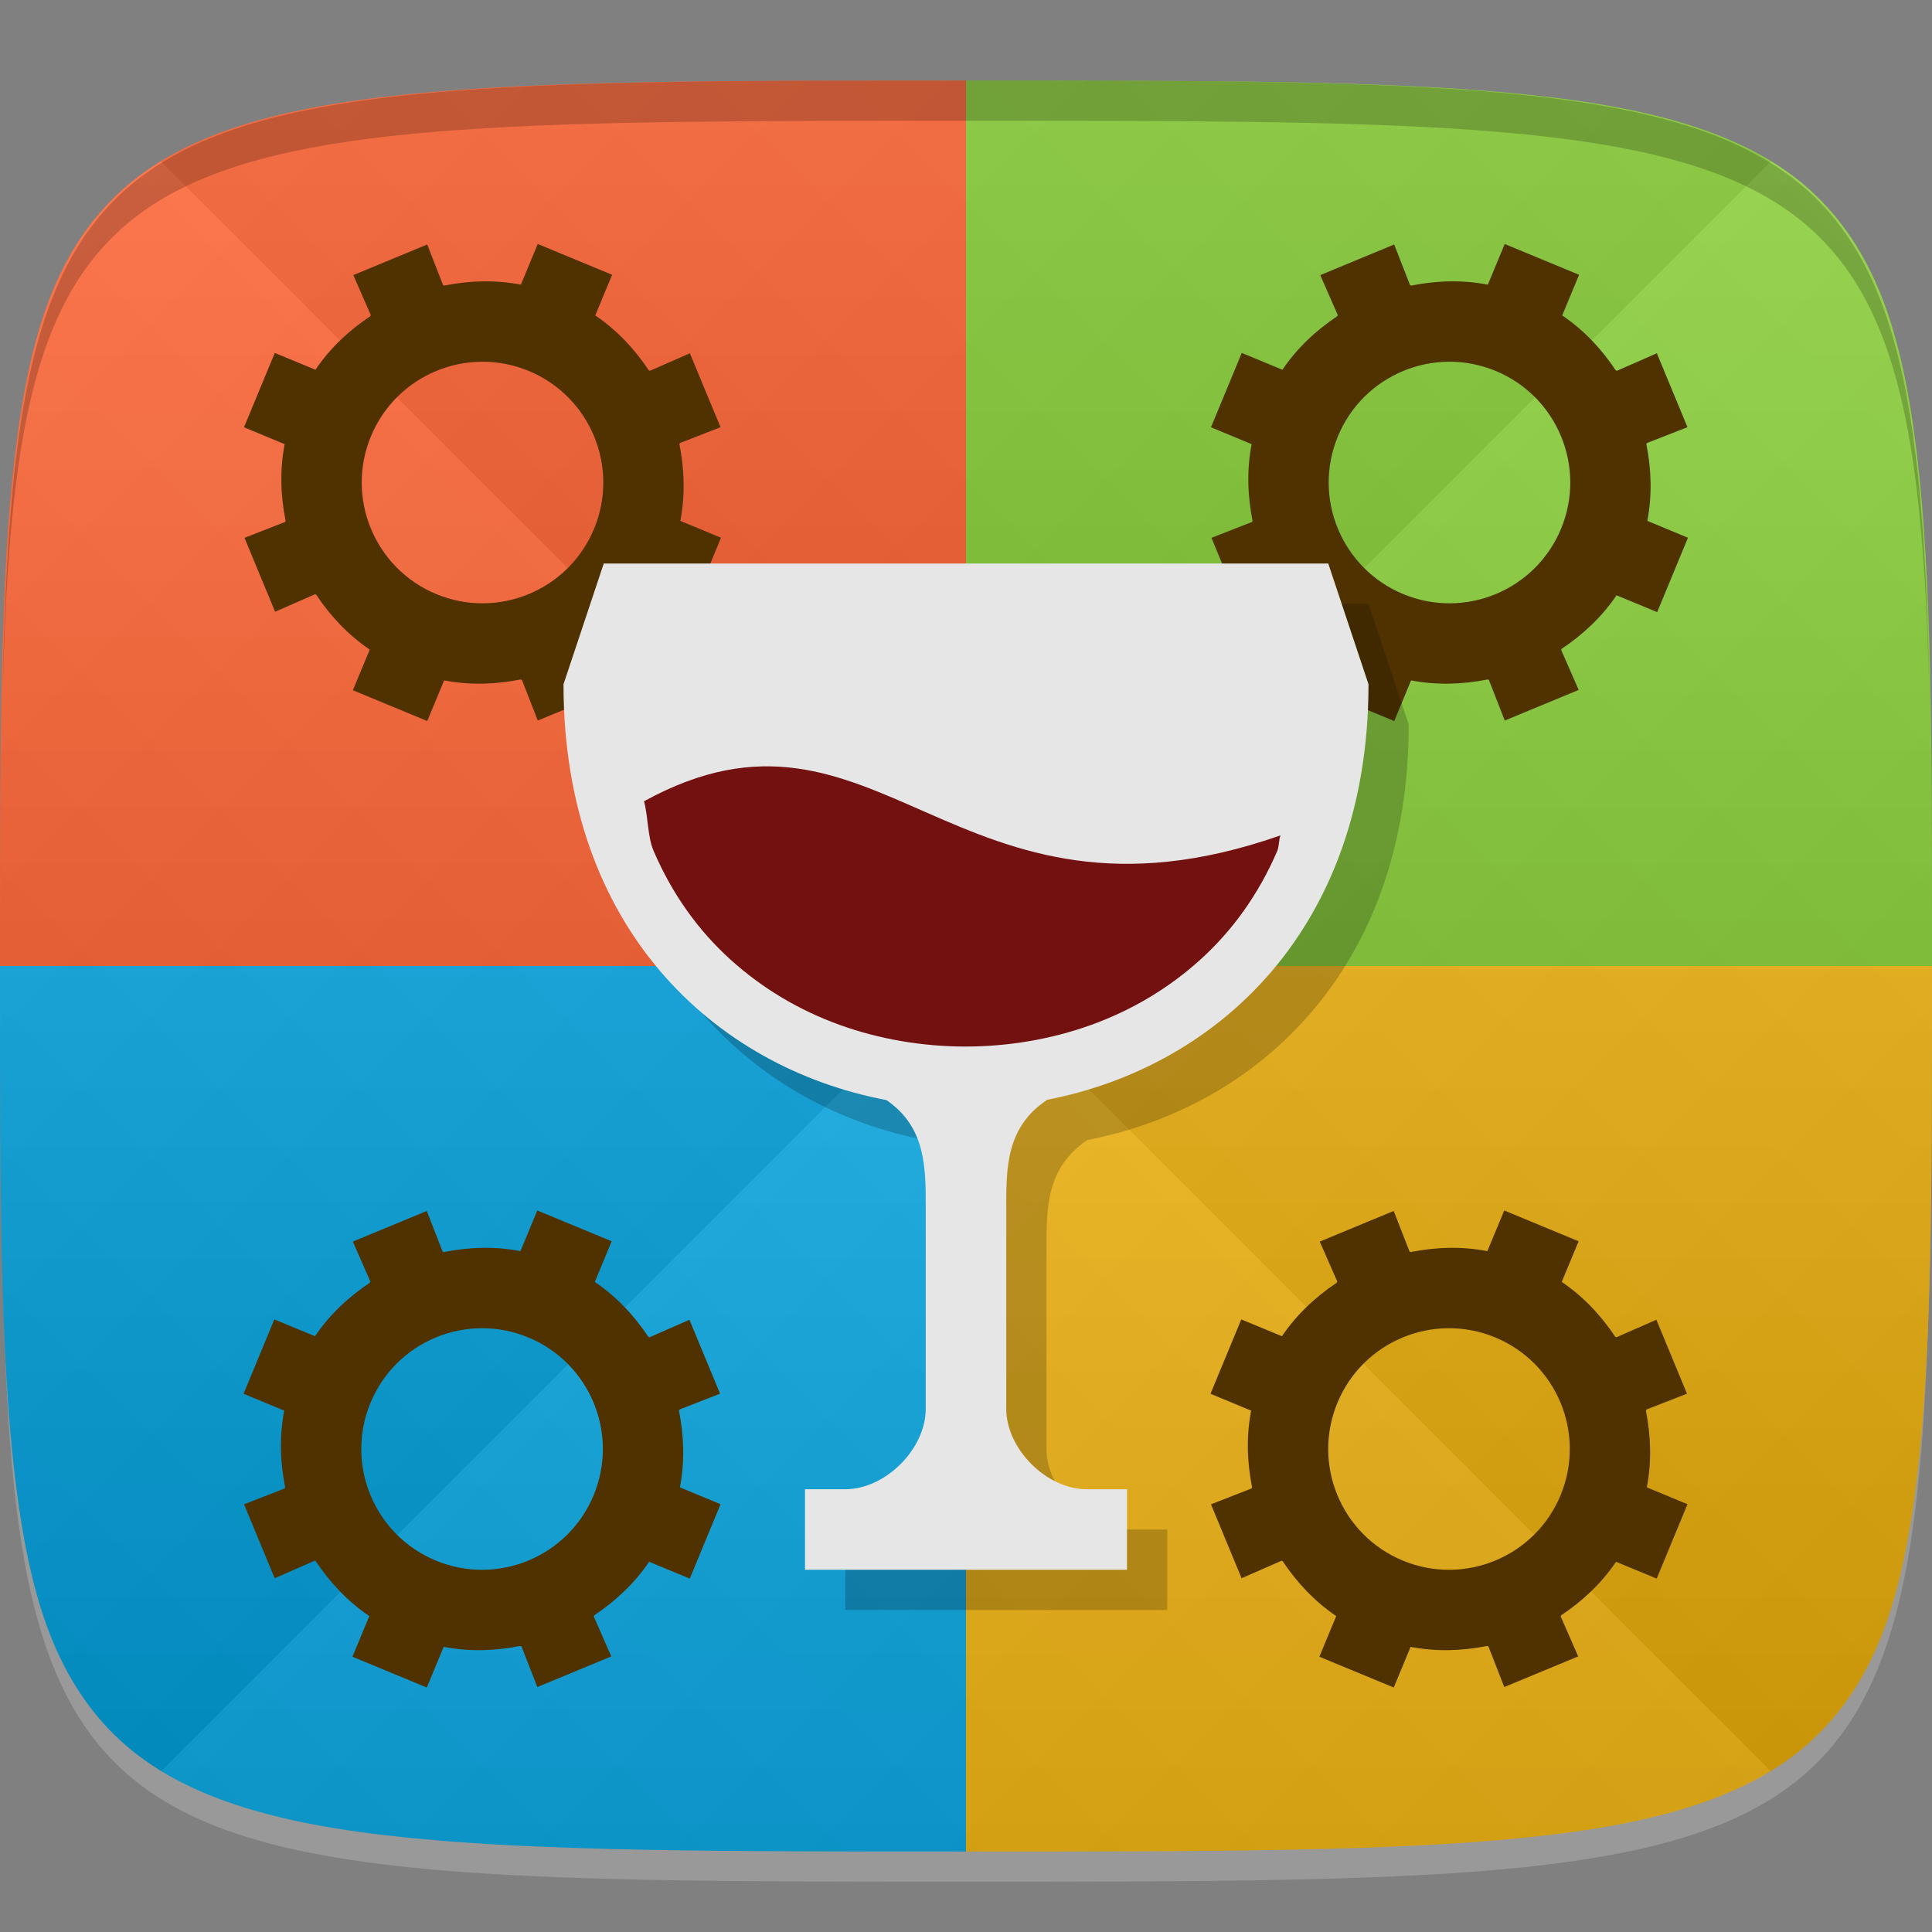 <?xml version="1.0" encoding="UTF-8" standalone="no"?>
<!-- Created with Inkscape (http://www.inkscape.org/) -->

<svg
   xmlns:dc="http://purl.org/dc/elements/1.1/"
   xmlns:cc="http://creativecommons.org/ns#"
   xmlns:rdf="http://www.w3.org/1999/02/22-rdf-syntax-ns#"
   xmlns:svg="http://www.w3.org/2000/svg"
   xmlns="http://www.w3.org/2000/svg"
   xmlns:xlink="http://www.w3.org/1999/xlink"
   xmlns:sodipodi="http://sodipodi.sourceforge.net/DTD/sodipodi-0.dtd"
   xmlns:inkscape="http://www.inkscape.org/namespaces/inkscape"
   width="48"
   height="48"
   id="svg2"
   version="1.1"
   inkscape:version="0.48.4 r9939"
   sodipodi:docname="winecfg.svg">
  <rect width="100%" height="100%" fill="#808080" stroke="none"/>
  <defs
     id="defs4">
    <linearGradient
       id="linearGradient3782">
      <stop
         style="stop-color:#000000;stop-opacity:1;"
         offset="0"
         id="stop3784" />
      <stop
         style="stop-color:#ffffff;stop-opacity:1;"
         offset="1"
         id="stop3786" />
    </linearGradient>
    <linearGradient
       inkscape:collect="always"
       xlink:href="#linearGradient3782"
       id="linearGradient3788"
       x1="24"
       y1="46"
       x2="24"
       y2="2"
       gradientUnits="userSpaceOnUse"
       gradientTransform="translate(0,1004.362)" />
    <linearGradient
       inkscape:collect="always"
       xlink:href="#linearGradient3782"
       id="linearGradient3856"
       gradientUnits="userSpaceOnUse"
       gradientTransform="translate(-40,1004.362)"
       spreadMethod="repeat"
       x1="24"
       y1="24"
       x2="46"
       y2="2" />
    <linearGradient
       inkscape:collect="always"
       xlink:href="#linearGradient3782"
       id="linearGradient3858"
       gradientUnits="userSpaceOnUse"
       gradientTransform="translate(-40,1004.362)"
       spreadMethod="repeat"
       x1="24"
       y1="24"
       x2="2"
       y2="2" />
  </defs>
  <sodipodi:namedview
     id="base"
     pagecolor="#ffffff"
     bordercolor="#666666"
     borderopacity="1.0"
     inkscape:pageopacity="0.0"
     inkscape:pageshadow="2"
     inkscape:zoom="11.583333"
     inkscape:cx="21.840114"
     inkscape:cy="20.410812"
     inkscape:document-units="px"
     inkscape:current-layer="layer1"
     showgrid="true"
     inkscape:snap-bbox="true"
     inkscape:window-width="1301"
     inkscape:window-height="744"
     inkscape:window-x="65"
     inkscape:window-y="24"
     inkscape:window-maximized="1">
    <inkscape:grid
       type="xygrid"
       id="grid2985"
       empspacing="6"
       visible="true"
       enabled="true"
       snapvisiblegridlinesonly="true" />
  </sodipodi:namedview>
  <g
     inkscape:label="Layer 1"
     inkscape:groupmode="layer"
     id="layer1"
     transform="translate(0,-1004.362)">
    <path
       id="path3788"
       d="m 24,1051.112 c -21.272,0 -23.663,-0.089 -23.938,-15.406 0.328,14.403 2.938,14.406 23.938,14.406 21,0 23.609,0 23.938,-14.406 -0.275,15.317 -2.666,15.406 -23.938,15.406 z"
       style="opacity:0.2;fill:#ffffff;fill-opacity:1;stroke:none"
       inkscape:connector-curvature="0" />
    <path
       id="path3771"
       d="m 0,1028.362 c 0,5.5 0,9.625 0.375,12.719 0.188,1.547 0.453,2.832 0.875,3.906 0.422,1.074 1,1.938 1.75,2.625 0.75,0.688 1.703,1.207 2.875,1.594 1.172,0.387 2.562,0.641 4.25,0.812 3.375,0.344 7.875,0.344 13.875,0.344 l 0,-22 -24,0 z"
       style="fill:#00abec;fill-opacity:1;stroke:none"
       inkscape:connector-curvature="0" />
    <path
       inkscape:connector-curvature="0"
       style="fill:#ff5722;fill-opacity:1;stroke:none"
       d="m 0,1028.362 c 0,-5.5 0,-9.625 0.375,-12.719 0.188,-1.547 0.453,-2.832 0.875,-3.906 0.422,-1.074 1,-1.938 1.75,-2.625 0.75,-0.688 1.703,-1.207 2.875,-1.594 1.172,-0.387 2.562,-0.641 4.25,-0.812 3.375,-0.344 7.875,-0.344 13.875,-0.344 l 0,22 -24,0 z"
       id="path3769" />
    <path
       id="path3767"
       d="m 48,1028.362 c 0,5.5 0,9.625 -0.375,12.719 -0.188,1.547 -0.453,2.832 -0.875,3.906 -0.422,1.074 -1,1.938 -1.75,2.625 -0.75,0.688 -1.703,1.207 -2.875,1.594 -1.172,0.387 -2.562,0.641 -4.25,0.812 -3.375,0.344 -7.875,0.344 -13.875,0.344 l 0,-22 24,0 z"
       style="fill:#fbb909;fill-opacity:1;stroke:none"
       inkscape:connector-curvature="0" />
    <path
       style="opacity:1;fill:#7fcc28;fill-opacity:1;stroke:none;stroke-width:4;stroke-linecap:butt;stroke-linejoin:miter;stroke-miterlimit:4;stroke-opacity:1;stroke-dasharray:none;stroke-dashoffset:0"
       d="M 48 24 C 48 18.5 48 14.375 47.625 11.281 C 47.438 9.734 47.172 8.449 46.75 7.375 C 46.328 6.301 45.75 5.438 45 4.75 C 44.25 4.062 43.297 3.543 42.125 3.156 C 40.953 2.77 39.562 2.516 37.875 2.344 C 34.5 2 30 2 24 2 L 24 24 L 48 24 z "
       id="path3765"
       transform="translate(0,1004.362)" />
    <path
       style="opacity:0.123;fill:url(#linearGradient3788);fill-opacity:1;stroke:none"
       d="m 24,1006.362 c -6,0 -10.5,10e-5 -13.875,0.344 -1.688,0.172 -3.078,0.426 -4.25,0.812 -1.172,0.387 -2.125,0.906 -2.875,1.594 -0.75,0.688 -1.328,1.551 -1.75,2.625 -0.422,1.074 -0.688,2.36 -0.875,3.906 C 0,1018.737 0,1022.862 0,1028.362 c 0,5.5 0,9.625 0.375,12.719 0.188,1.547 0.453,2.832 0.875,3.906 0.422,1.074 1,1.938 1.75,2.625 0.75,0.688 1.703,1.207 2.875,1.594 1.172,0.387 2.562,0.641 4.25,0.812 3.375,0.344 7.875,0.344 13.875,0.344 6,0 10.5,0 13.875,-0.344 1.688,-0.172 3.078,-0.426 4.25,-0.812 1.172,-0.387 2.125,-0.906 2.875,-1.594 0.75,-0.688 1.328,-1.551 1.75,-2.625 0.422,-1.074 0.688,-2.359 0.875,-3.906 0.375,-3.094 0.375,-7.219 0.375,-12.719 0,-5.5 0,-9.625 -0.375,-12.719 -0.188,-1.547 -0.453,-2.832 -0.875,-3.906 -0.422,-1.074 -1,-1.938 -1.75,-2.625 -0.75,-0.688 -1.703,-1.207 -2.875,-1.594 -1.172,-0.387 -2.562,-0.641 -4.25,-0.812 C 34.5,1006.362 30,1006.362 24,1006.362 z"
       id="path3773"
       inkscape:connector-curvature="0" />
    <g
       id="g3000"
       transform="translate(40,0)">
      <path
         style="opacity:0.05;fill:url(#linearGradient3856);fill-opacity:1;stroke:none"
         d="m -16,1006.362 c -6,0 -10.5,10e-5 -13.875,0.344 -1.688,0.172 -3.078,0.426 -4.25,0.812 -1.172,0.387 -2.125,0.906 -2.875,1.594 -0.75,0.688 -1.328,1.551 -1.75,2.625 -0.422,1.074 -0.688,2.36 -0.875,3.906 -0.375,3.094 -0.375,7.219 -0.375,12.719 0,5.5 0,9.625 0.375,12.719 0.188,1.547 0.453,2.832 0.875,3.906 0.422,1.074 1,1.938 1.75,2.625 0.75,0.688 1.703,1.207 2.875,1.594 1.172,0.387 2.562,0.641 4.25,0.812 3.375,0.344 7.875,0.344 13.875,0.344 6,0 10.5,0 13.875,-0.344 1.688,-0.172 3.078,-0.426 4.25,-0.812 1.172,-0.387 2.125,-0.906 2.875,-1.594 0.75,-0.688 1.328,-1.551 1.75,-2.625 0.422,-1.074 0.688,-2.359 0.875,-3.906 C 8,1037.987 8,1033.862 8,1028.362 c 0,-5.5 0,-9.625 -0.375,-12.719 -0.188,-1.547 -0.453,-2.832 -0.875,-3.906 -0.422,-1.074 -1,-1.938 -1.75,-2.625 -0.75,-0.688 -1.703,-1.207 -2.875,-1.594 -1.172,-0.387 -2.562,-0.641 -4.25,-0.812 C -5.5,1006.362 -10,1006.362 -16,1006.362 z"
         id="path2998"
         inkscape:connector-curvature="0" />
      <path
         inkscape:connector-curvature="0"
         id="path3772"
         d="m -16,1006.362 c -6,0 -10.5,10e-5 -13.875,0.344 -1.688,0.172 -3.078,0.426 -4.25,0.812 -1.172,0.387 -2.125,0.906 -2.875,1.594 -0.75,0.688 -1.328,1.551 -1.75,2.625 -0.422,1.074 -0.688,2.36 -0.875,3.906 -0.375,3.094 -0.375,7.219 -0.375,12.719 0,5.5 0,9.625 0.375,12.719 0.188,1.547 0.453,2.832 0.875,3.906 0.422,1.074 1,1.938 1.75,2.625 0.75,0.688 1.703,1.207 2.875,1.594 1.172,0.387 2.562,0.641 4.25,0.812 3.375,0.344 7.875,0.344 13.875,0.344 6,0 10.5,0 13.875,-0.344 1.688,-0.172 3.078,-0.426 4.25,-0.812 1.172,-0.387 2.125,-0.906 2.875,-1.594 0.75,-0.688 1.328,-1.551 1.75,-2.625 0.422,-1.074 0.688,-2.359 0.875,-3.906 C 8,1037.987 8,1033.862 8,1028.362 c 0,-5.5 0,-9.625 -0.375,-12.719 -0.188,-1.547 -0.453,-2.832 -0.875,-3.906 -0.422,-1.074 -1,-1.938 -1.75,-2.625 -0.75,-0.688 -1.703,-1.207 -2.875,-1.594 -1.172,-0.387 -2.562,-0.641 -4.25,-0.812 C -5.5,1006.362 -10,1006.362 -16,1006.362 z"
         style="opacity:0.05;fill:url(#linearGradient3858);fill-opacity:1;stroke:none" />
    </g>
    <path
       style="fill:#000000;fill-opacity:1;stroke:none;opacity:0.2"
       d="M 24 2 C 2.728 2 0.337 2.089 0.062 17.406 C 0.391 3.003 3 3 24 3 C 45 3 47.609 3.003 47.938 17.406 C 47.663 2.089 45.272 2 24 2 z "
       transform="translate(0,1004.362)"
       id="path3770" />
    <path
       style="fill:#503200;fill-opacity:1;stroke:none"
       d="m 30.074,1038.99 1.01,0.419 c -0.124,0.643 -0.1,1.283 0.023,1.904 l -0.012,0.029 -1.009,0.394 0.761,1.837 0.992,-0.435 0.029,0.012 c 0.352,0.526 0.787,0.996 1.33,1.363 l -0.419,1.01 1.848,0.765 0.419,-1.01 c 0.643,0.124 1.283,0.1 1.904,-0.023 0.009,-0 0.02,0.014 0.029,0.012 l 0.394,1.009 1.837,-0.761 -0.435,-0.992 0.012,-0.029 c 0.526,-0.352 0.996,-0.787 1.363,-1.33 l 1.01,0.418 0.765,-1.848 -1.01,-0.419 c 0.124,-0.643 0.1,-1.283 -0.023,-1.904 l 0.012,-0.029 1.009,-0.394 -0.761,-1.837 -0.992,0.435 c -0.005,-0.01 -0.024,-0 -0.029,-0.012 -0.352,-0.526 -0.787,-0.996 -1.33,-1.363 l 0.419,-1.01 -1.848,-0.765 -0.419,1.01 c -0.643,-0.124 -1.283,-0.1 -1.904,0.023 -0.009,0 -0.02,-0.014 -0.029,-0.012 l -0.394,-1.009 -1.837,0.761 0.435,0.992 c -0.009,0 -0.004,0.023 -0.012,0.029 -0.526,0.352 -0.996,0.787 -1.363,1.33 l -1.01,-0.418 -0.765,1.848 z m 3.154,0.224 c 0.634,-1.531 2.389,-2.258 3.92,-1.624 1.531,0.634 2.258,2.389 1.624,3.92 -0.634,1.531 -2.389,2.258 -3.92,1.624 -1.531,-0.634 -2.258,-2.389 -1.624,-3.92 z"
       id="path3003"
       inkscape:connector-curvature="0" />
    <path
       inkscape:connector-curvature="0"
       id="path3793"
       d="m 30.086,1014.978 1.01,0.419 c -0.124,0.643 -0.1,1.283 0.023,1.904 l -0.012,0.029 -1.009,0.394 0.761,1.837 0.992,-0.435 0.029,0.012 c 0.352,0.526 0.787,0.996 1.33,1.363 l -0.419,1.01 1.848,0.765 0.419,-1.01 c 0.643,0.124 1.283,0.1 1.904,-0.023 0.009,-0 0.02,0.014 0.029,0.012 l 0.394,1.009 1.837,-0.761 -0.435,-0.992 0.012,-0.029 c 0.526,-0.352 0.996,-0.787 1.363,-1.33 l 1.01,0.418 0.765,-1.848 -1.01,-0.419 c 0.124,-0.643 0.1,-1.283 -0.023,-1.904 l 0.012,-0.029 1.009,-0.394 -0.761,-1.837 -0.992,0.435 c -0.005,-0.01 -0.024,-0 -0.029,-0.012 -0.352,-0.526 -0.787,-0.996 -1.33,-1.363 l 0.419,-1.01 -1.848,-0.765 -0.419,1.01 c -0.643,-0.124 -1.283,-0.1 -1.904,0.023 -0.009,0 -0.02,-0.013 -0.029,-0.012 l -0.394,-1.009 -1.837,0.761 0.435,0.992 c -0.009,0 -0.004,0.023 -0.012,0.029 -0.526,0.352 -0.996,0.787 -1.363,1.33 l -1.01,-0.418 -0.765,1.848 z m 3.154,0.224 c 0.634,-1.531 2.389,-2.258 3.92,-1.624 1.531,0.634 2.258,2.389 1.624,3.92 -0.634,1.531 -2.389,2.258 -3.92,1.624 -1.531,-0.634 -2.258,-2.389 -1.624,-3.92 z"
       style="fill:#503200;fill-opacity:1;stroke:none" />
    <path
       inkscape:connector-curvature="0"
       id="path3795"
       d="m 6.051,1038.99 1.01,0.419 c -0.124,0.643 -0.1,1.283 0.023,1.904 l -0.012,0.029 -1.009,0.394 0.761,1.837 0.992,-0.435 0.029,0.012 c 0.352,0.526 0.787,0.996 1.33,1.363 l -0.419,1.01 1.848,0.765 0.419,-1.01 c 0.643,0.124 1.283,0.1 1.904,-0.023 0.009,-0 0.02,0.014 0.029,0.012 l 0.394,1.009 1.837,-0.761 -0.435,-0.992 0.012,-0.029 c 0.526,-0.352 0.996,-0.787 1.363,-1.33 l 1.01,0.418 0.765,-1.848 -1.01,-0.419 c 0.124,-0.643 0.1,-1.283 -0.023,-1.904 l 0.012,-0.029 1.009,-0.394 -0.761,-1.837 -0.992,0.435 c -0.005,-0.01 -0.024,-0 -0.029,-0.012 -0.352,-0.526 -0.787,-0.996 -1.33,-1.363 l 0.419,-1.01 -1.848,-0.765 -0.419,1.01 c -0.643,-0.124 -1.283,-0.1 -1.904,0.023 -0.009,0 -0.02,-0.014 -0.029,-0.012 l -0.394,-1.009 -1.837,0.761 0.435,0.992 c -0.009,0 -0.004,0.023 -0.012,0.029 -0.526,0.352 -0.996,0.787 -1.363,1.33 l -1.01,-0.418 -0.765,1.848 z m 3.154,0.224 c 0.634,-1.531 2.389,-2.258 3.92,-1.624 1.531,0.634 2.258,2.389 1.624,3.92 -0.634,1.531 -2.389,2.258 -3.92,1.624 -1.531,-0.634 -2.258,-2.389 -1.624,-3.92 z"
       style="fill:#503200;fill-opacity:1;stroke:none" />
    <path
       style="fill:#503200;fill-opacity:1;stroke:none"
       d="m 6.062,1014.978 1.01,0.419 c -0.124,0.643 -0.1,1.283 0.023,1.904 l -0.012,0.029 -1.009,0.394 0.761,1.837 0.992,-0.435 0.029,0.012 c 0.352,0.526 0.787,0.996 1.33,1.363 l -0.419,1.01 1.848,0.765 0.419,-1.01 c 0.643,0.124 1.283,0.1 1.904,-0.023 0.009,-0 0.02,0.014 0.029,0.012 l 0.394,1.009 1.837,-0.761 -0.435,-0.992 0.012,-0.029 c 0.526,-0.352 0.996,-0.787 1.363,-1.33 l 1.01,0.418 0.765,-1.848 -1.01,-0.419 c 0.124,-0.643 0.1,-1.283 -0.023,-1.904 l 0.012,-0.029 1.009,-0.394 -0.761,-1.837 -0.992,0.435 c -0.005,-0.01 -0.024,-0 -0.029,-0.012 -0.352,-0.526 -0.787,-0.996 -1.33,-1.363 l 0.419,-1.01 -1.848,-0.765 -0.419,1.01 c -0.643,-0.124 -1.283,-0.1 -1.904,0.023 -0.009,0 -0.02,-0.013 -0.029,-0.012 l -0.394,-1.009 -1.837,0.761 0.435,0.992 c -0.009,0 -0.004,0.023 -0.012,0.029 -0.526,0.352 -0.996,0.787 -1.363,1.33 l -1.01,-0.418 -0.765,1.848 z m 3.154,0.224 c 0.634,-1.531 2.389,-2.258 3.92,-1.624 1.531,0.634 2.258,2.389 1.624,3.92 -0.634,1.531 -2.389,2.258 -3.92,1.624 -1.531,-0.634 -2.258,-2.389 -1.624,-3.92 z"
       id="path3797"
       inkscape:connector-curvature="0" />
    <path
       sodipodi:nodetypes="ccccccccccccccccccc"
       inkscape:connector-curvature="0"
       id="path3002"
       d="m 16,1019.362 -1,3 c 0,6.073 3.761,9.525 8.023,10.331 C 24,1033.362 24,1034.362 24,1035.362 l 0,5 c 0,1 -1,2 -2,2 l -1,0 0,2 3,0 2,0 3,0 0,-2 -1,0 c -1,0 -2,-1 -2,-2 l 0,-5 c 0,-1 0,-2 1.018,-2.677 C 31.263,1031.865 35,1028.416 35,1022.362 l -1,-3 z"
       style="fill:#000000;fill-opacity:1;stroke:none;opacity:0.2" />
    <path
       style="fill:#e6e6e6;fill-opacity:1;stroke:none"
       d="m 15,1018.362 -1,3 c 0,6.073 3.761,9.525 8.023,10.331 C 23,1032.362 23,1033.362 23,1034.362 l 0,5 c 0,1 -1,2 -2,2 l -1,0 0,2 3,0 2,0 3,0 0,-2 -1,0 c -1,0 -2,-1 -2,-2 l 0,-5 c 0,-1 0,-2 1.018,-2.677 C 30.263,1030.865 34,1027.416 34,1021.362 l -1,-3 z"
       id="rect3860"
       inkscape:connector-curvature="0"
       sodipodi:nodetypes="ccccccccccccccccccc" />
    <path
       style="fill:#731010;fill-opacity:1;stroke:none"
       d="m 16,1024.269 c 0.107,0.391 0.087,0.882 0.239,1.234 0.464,1.08 1.114,1.98 1.91,2.7 0.796,0.72 1.711,1.26 2.706,1.62 0.995,0.36 2.069,0.54 3.131,0.54 1.061,0 2.136,-0.18 3.131,-0.54 0.995,-0.36 1.91,-0.9 2.706,-1.62 0.796,-0.72 1.446,-1.62 1.91,-2.7 0.047,-0.11 0.036,-0.272 0.08,-0.386 -8.129,2.849 -9.981,-4.049 -15.812,-0.848 z"
       id="rect3869"
       inkscape:connector-curvature="0" />
  </g>
</svg>
